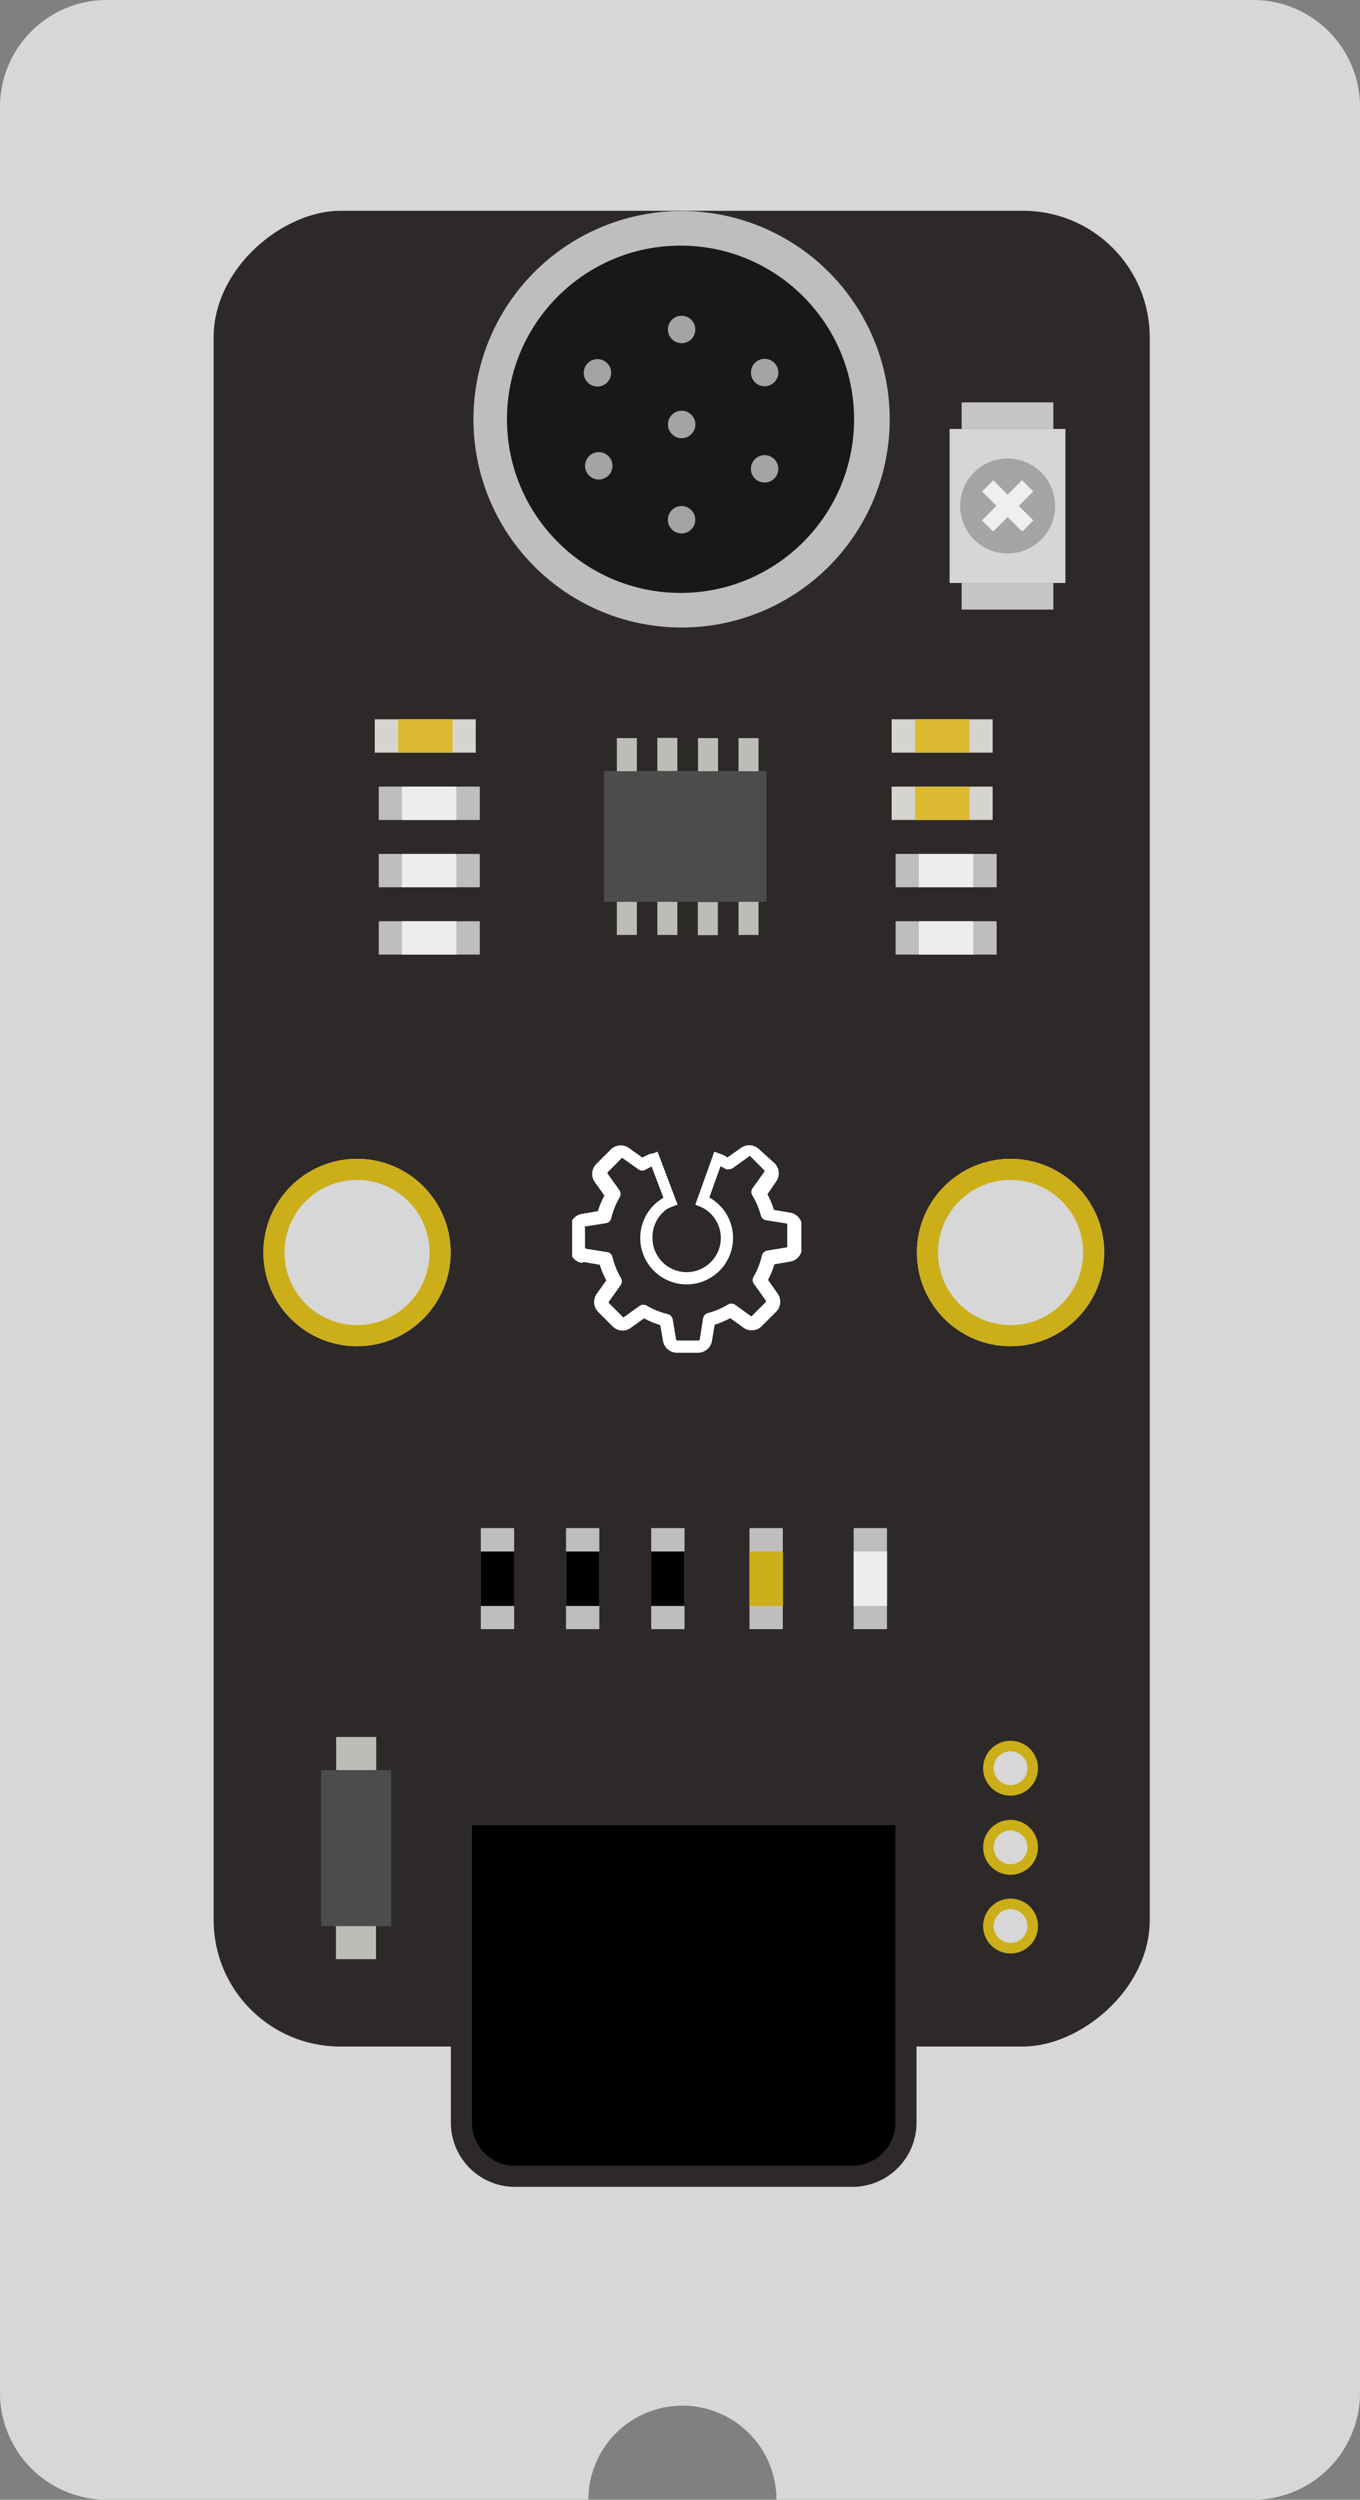 <svg id="Ebene_1" data-name="Ebene 1" xmlns="http://www.w3.org/2000/svg" xmlns:xlink="http://www.w3.org/1999/xlink" viewBox="0 0 64.49 118.47"><rect x="0" y="0" width="64.49" height="118.47" fill="#808080" stroke="none"/><defs><style>.cls-1{fill:none;}.cls-2,.cls-4{fill:#d7d7d7;}.cls-12,.cls-2{fill-rule:evenodd;}.cls-3{fill:#2d2929;}.cls-5{fill:#ccae19;}.cls-6{fill:#4c4c4b;}.cls-7{fill:#bcbcb8;}.cls-8{fill:#bfbebe;}.cls-9{fill:#191818;}.cls-10{fill:#d6d4d0;}.cls-11{fill:#dbba31;}.cls-12{stroke:#2d2929;stroke-miterlimit:10;}.cls-13{fill:#ededed;}.cls-14{fill:#d6d6d6;}.cls-15{fill:#c6c4c4;}.cls-16{fill:#a5a4a4;}.cls-17{fill:#efefef;}.cls-18{fill:#fff;}.cls-19{clip-path:url(#clip-path);}.cls-20{clip-path:url(#clip-path-2);}.cls-21{clip-path:url(#clip-path-3);}</style><clipPath id="clip-path"><polygon class="cls-1" points="33.03 57.56 34.76 53.1 38.24 54.57 39.6 58.8 38.83 63.34 33.03 64.63 29.68 64.72 27.55 62.07 25.67 59.1 26.86 54.1 28.96 52.7 30.61 53.72 32.16 57.94 33.03 57.56"/></clipPath><clipPath id="clip-path-2"><polygon class="cls-1" points="33.03 57.74 34.76 53.27 38.24 54.75 39.6 58.97 38.83 63.52 33.03 64.8 29.68 64.9 27.55 62.25 25.67 59.28 26.86 54.28 28.96 52.88 30.61 53.9 32.16 58.12 33.03 57.74"/></clipPath><clipPath id="clip-path-3"><rect class="cls-1" x="27.13" y="53.21" width="10.87" height="10.9"/></clipPath></defs><title>Mesa de trabajo 1</title><path class="cls-2" d="M59.42,0H5.07A5.07,5.07,0,0,0,0,5.07V113.4a5.07,5.07,0,0,0,5.07,5.07H27.9a4.46,4.46,0,1,1,8.92,0h22.6a5.07,5.07,0,0,0,5.07-5.07V5.07A5.07,5.07,0,0,0,59.42,0Z"/><rect class="cls-3" x="-11.17" y="31.3" width="87" height="44.39" rx="6" ry="6" transform="translate(-21.17 85.82) rotate(-90)"/><circle class="cls-4" cx="16.93" cy="59.36" r="4.44"/><path class="cls-5" d="M16.93,55.92a3.44,3.44,0,1,1-3.44,3.44,3.44,3.44,0,0,1,3.44-3.44m0-1a4.44,4.44,0,1,0,4.44,4.44,4.44,4.44,0,0,0-4.44-4.44Z"/><circle class="cls-4" cx="47.92" cy="59.36" r="4.44"/><path class="cls-5" d="M47.92,55.92a3.44,3.44,0,1,1-3.44,3.44,3.44,3.44,0,0,1,3.44-3.44m0-1a4.44,4.44,0,1,0,4.44,4.44,4.44,4.44,0,0,0-4.44-4.44Z"/><circle class="cls-4" cx="47.92" cy="87.56" r="1.05"/><path class="cls-5" d="M47.92,86.75a.8.8,0,1,1-.8.8.8.8,0,0,1,.8-.8m0-.5a1.3,1.3,0,1,0,1.3,1.3,1.3,1.3,0,0,0-1.3-1.3Z"/><circle class="cls-4" cx="47.92" cy="91.28" r="1.05"/><path class="cls-5" d="M47.92,90.48a.8.8,0,1,1-.8.8.8.8,0,0,1,.8-.8m0-.5a1.3,1.3,0,1,0,1.3,1.3,1.3,1.3,0,0,0-1.3-1.3Z"/><circle class="cls-4" cx="47.92" cy="83.83" r="1.05"/><path class="cls-5" d="M47.92,83a.8.8,0,1,1-.8.8.8.8,0,0,1,.8-.8m0-.5a1.3,1.3,0,1,0,1.3,1.3,1.3,1.3,0,0,0-1.3-1.3Z"/><rect class="cls-6" x="13.19" y="85.92" width="7.39" height="3.33" transform="translate(-70.7 104.47) rotate(-90)"/><rect class="cls-7" x="16.1" y="91.11" width="1.57" height="1.9" transform="translate(-75.18 108.95) rotate(-90)"/><rect class="cls-7" x="16.1" y="82.16" width="1.57" height="1.9" transform="translate(-66.22 99.99) rotate(-90)"/><circle class="cls-8" cx="32.32" cy="19.87" r="9.87"/><circle class="cls-9" cx="32.27" cy="19.87" r="8.23"/><rect class="cls-10" x="43.89" y="32.48" width="1.58" height="4.79" transform="translate(9.8 79.56) rotate(-90)"/><rect class="cls-11" x="43.89" y="33.59" width="1.58" height="2.58" transform="translate(9.8 79.56) rotate(-90)"/><rect class="cls-10" x="43.89" y="35.67" width="1.58" height="4.79" transform="translate(6.61 82.75) rotate(-90)"/><rect class="cls-11" x="43.89" y="36.78" width="1.58" height="2.58" transform="translate(6.61 82.75) rotate(-90)"/><rect class="cls-6" x="29.4" y="35.79" width="6.2" height="7.71" transform="translate(72.14 7.14) rotate(90)"/><rect class="cls-7" x="34.71" y="43.05" width="1.57" height="0.95" transform="translate(79.02 8.03) rotate(90)"/><rect class="cls-7" x="28.94" y="43.05" width="1.57" height="0.95" transform="translate(73.25 13.8) rotate(90)"/><rect class="cls-7" x="30.86" y="43.05" width="1.57" height="0.95" transform="translate(75.17 11.88) rotate(90)"/><rect class="cls-7" x="32.79" y="43.05" width="1.57" height="0.95" transform="translate(77.09 9.96) rotate(90)"/><rect class="cls-7" x="34.71" y="35.28" width="1.57" height="0.95" transform="translate(71.25 0.27) rotate(90)"/><rect class="cls-7" x="28.94" y="35.28" width="1.57" height="0.95" transform="translate(65.48 6.04) rotate(90)"/><rect class="cls-7" x="30.86" y="35.28" width="1.57" height="0.95" transform="translate(67.4 4.11) rotate(90)"/><rect class="cls-7" x="32.79" y="35.28" width="1.57" height="0.95" transform="translate(69.33 2.19) rotate(90)"/><path class="cls-12" d="M21.88,86v14.6a2.54,2.54,0,0,0,2.54,2.54h16a2.54,2.54,0,0,0,2.54-2.54V86Z"/><rect class="cls-8" x="40.48" y="72.42" width="1.58" height="4.79"/><rect class="cls-13" x="40.48" y="73.53" width="1.58" height="2.58"/><rect class="cls-8" x="44.07" y="38.86" width="1.58" height="4.79" transform="translate(86.12 -3.6) rotate(90)"/><rect class="cls-13" x="44.07" y="39.97" width="1.58" height="2.58" transform="translate(86.12 -3.6) rotate(90)"/><rect class="cls-8" x="44.07" y="42.05" width="1.58" height="4.79" transform="translate(89.31 -0.41) rotate(90)"/><rect class="cls-13" x="44.07" y="43.16" width="1.58" height="2.58" transform="translate(89.31 -0.41) rotate(90)"/><rect class="cls-10" x="19.38" y="32.48" width="1.58" height="4.79" transform="translate(-14.71 55.05) rotate(-90)"/><rect class="cls-11" x="19.38" y="33.59" width="1.58" height="2.58" transform="translate(-14.71 55.05) rotate(-90)"/><rect class="cls-8" x="19.56" y="35.67" width="1.58" height="4.79" transform="translate(58.42 17.72) rotate(90)"/><rect class="cls-13" x="19.56" y="36.78" width="1.58" height="2.58" transform="translate(58.42 17.72) rotate(90)"/><rect class="cls-8" x="19.56" y="38.86" width="1.58" height="4.79" transform="translate(61.61 20.91) rotate(90)"/><rect class="cls-13" x="19.56" y="39.97" width="1.58" height="2.58" transform="translate(61.61 20.91) rotate(90)"/><rect class="cls-8" x="19.56" y="42.05" width="1.58" height="4.79" transform="translate(64.8 24.1) rotate(90)"/><rect class="cls-13" x="19.56" y="43.16" width="1.58" height="2.58" transform="translate(64.8 24.1) rotate(90)"/><rect class="cls-8" x="35.54" y="72.42" width="1.58" height="4.79"/><polygon class="cls-5" points="37.13 73.53 35.54 73.53 35.54 76.11 37.13 76.11 37.13 73.53 37.13 73.53"/><rect class="cls-8" x="30.88" y="72.42" width="1.58" height="4.79"/><rect x="30.88" y="73.53" width="1.58" height="2.58"/><rect class="cls-8" x="26.84" y="72.42" width="1.58" height="4.79"/><rect x="26.84" y="73.53" width="1.58" height="2.58"/><rect class="cls-8" x="22.8" y="72.42" width="1.58" height="4.79"/><rect x="22.8" y="73.53" width="1.58" height="2.58"/><rect class="cls-14" x="45.03" y="20.33" width="5.49" height="7.3"/><rect class="cls-15" x="45.6" y="19.07" width="4.35" height="1.26"/><rect class="cls-15" x="45.6" y="27.63" width="4.35" height="1.26"/><circle class="cls-16" cx="47.78" cy="23.98" r="2.25"/><rect class="cls-17" x="47.4" y="22.63" width="0.75" height="2.69" transform="translate(30.95 -26.76) rotate(45)"/><rect class="cls-17" x="47.4" y="22.63" width="0.75" height="2.69" transform="translate(98.52 7.15) rotate(135)"/><circle class="cls-16" cx="36.26" cy="22.22" r="0.65" transform="translate(-3.85 8.08) rotate(-12.08)"/><circle class="cls-16" cx="28.33" cy="17.67" r="0.65" transform="translate(-3.07 6.32) rotate(-12.08)"/><circle class="cls-16" cx="32.32" cy="24.63" r="0.65" transform="translate(-7.95 30.07) rotate(-45)"/><circle class="cls-16" cx="32.32" cy="15.61" r="0.65" transform="translate(-1.57 27.43) rotate(-45)"/><circle class="cls-16" cx="32.32" cy="20.11" r="0.65" transform="translate(-4.75 28.75) rotate(-45)"/><circle class="cls-16" cx="36.26" cy="17.66" r="0.65" transform="translate(9.44 47.78) rotate(-74.29)"/><circle class="cls-16" cx="28.39" cy="22.07" r="0.65" transform="translate(-0.54 43.43) rotate(-74.29)"/><polygon class="cls-18" points="33.87 54.58 34.35 54.76 33.45 57.27 32.97 57.1 33.87 54.58"/><polygon class="cls-18" points="31.18 54.58 30.7 54.76 31.65 57.27 32.13 57.09 31.18 54.58"/><g class="cls-19"><path class="cls-18" d="M32.56,60.87a2.2,2.2,0,1,0-2.2-2.2,2.2,2.2,0,0,0,2.2,2.2Zm0-3.82a1.62,1.62,0,1,1-1.62,1.62A1.63,1.63,0,0,1,32.56,57Zm0,0"/></g><g class="cls-20"><g class="cls-21"><path class="cls-18" d="M27.68,59.81l.76.13a4.31,4.31,0,0,0,.31.74l-.45.63a.67.67,0,0,0,.07.87l.68.68a.67.67,0,0,0,.47.2.66.66,0,0,0,.39-.13l.63-.45a4.26,4.26,0,0,0,.77.32l.13.75a.67.67,0,0,0,.66.56h1a.67.67,0,0,0,.66-.56l.13-.77a4.2,4.2,0,0,0,.74-.31l.62.45a.67.67,0,0,0,.87-.07l.68-.68a.67.67,0,0,0,.07-.87l-.45-.64a4.2,4.2,0,0,0,.3-.74l.75-.13a.67.67,0,0,0,.56-.66v-1a.67.67,0,0,0-.56-.66l-.77-.13a4.21,4.21,0,0,0-.31-.74L36.8,56a.67.67,0,0,0-.07-.87L36,54.47a.67.67,0,0,0-.86-.07l-.64.45a4.3,4.3,0,0,0-.72-.3l-.13-.76a.67.67,0,0,0-.66-.56h-1a.67.67,0,0,0-.66.56l-.13.76a4.3,4.3,0,0,0-.74.31l-.63-.45a.67.67,0,0,0-.87.07l-.68.68a.67.67,0,0,0-.07.87l.45.63a4.27,4.27,0,0,0-.31.74l-.76.13a.67.67,0,0,0-.56.66v1a.66.66,0,0,0,.56.66Zm.05-1.62a.06.06,0,0,1,0-.06l1-.16a.3.3,0,0,0,.25-.22,3.64,3.64,0,0,1,.4-1,.31.31,0,0,0,0-.33l-.56-.79a.06.06,0,0,1,0-.08l.68-.68,0,0h0l.79.56a.31.31,0,0,0,.33,0,3.64,3.64,0,0,1,1-.4.3.3,0,0,0,.22-.25l.16-1a.06.06,0,0,1,.06,0h1a.06.06,0,0,1,.06,0l.16,1a.31.31,0,0,0,.22.25,3.78,3.78,0,0,1,.93.38.31.31,0,0,0,.15,0,.3.3,0,0,0,.18-.06l.8-.57h0l0,0,.68.68a.06.06,0,0,1,0,.08l-.56.78a.31.31,0,0,0,0,.34,3.6,3.6,0,0,1,.4.95.31.31,0,0,0,.25.22l1,.16a.06.06,0,0,1,0,.06v1a.06.06,0,0,1,0,.06l-.95.16a.31.31,0,0,0-.25.23,3.63,3.63,0,0,1-.39,1,.3.3,0,0,0,0,.33l.57.8a.06.06,0,0,1,0,.08l-.68.68,0,0h0l-.78-.56a.31.31,0,0,0-.34,0,3.6,3.6,0,0,1-.95.4.31.31,0,0,0-.22.25l-.16,1a.06.06,0,0,1-.06.05h-1a.06.06,0,0,1-.06-.05l-.16-.95a.31.31,0,0,0-.23-.25,3.69,3.69,0,0,1-1-.4.31.31,0,0,0-.33,0l-.78.56h0l0,0-.68-.68a.06.06,0,0,1,0-.08l.56-.79a.31.31,0,0,0,0-.33,3.64,3.64,0,0,1-.4-1,.3.3,0,0,0-.25-.22l-1-.16a.06.06,0,0,1-.05-.06v-1Zm0,0"/></g></g></svg>
